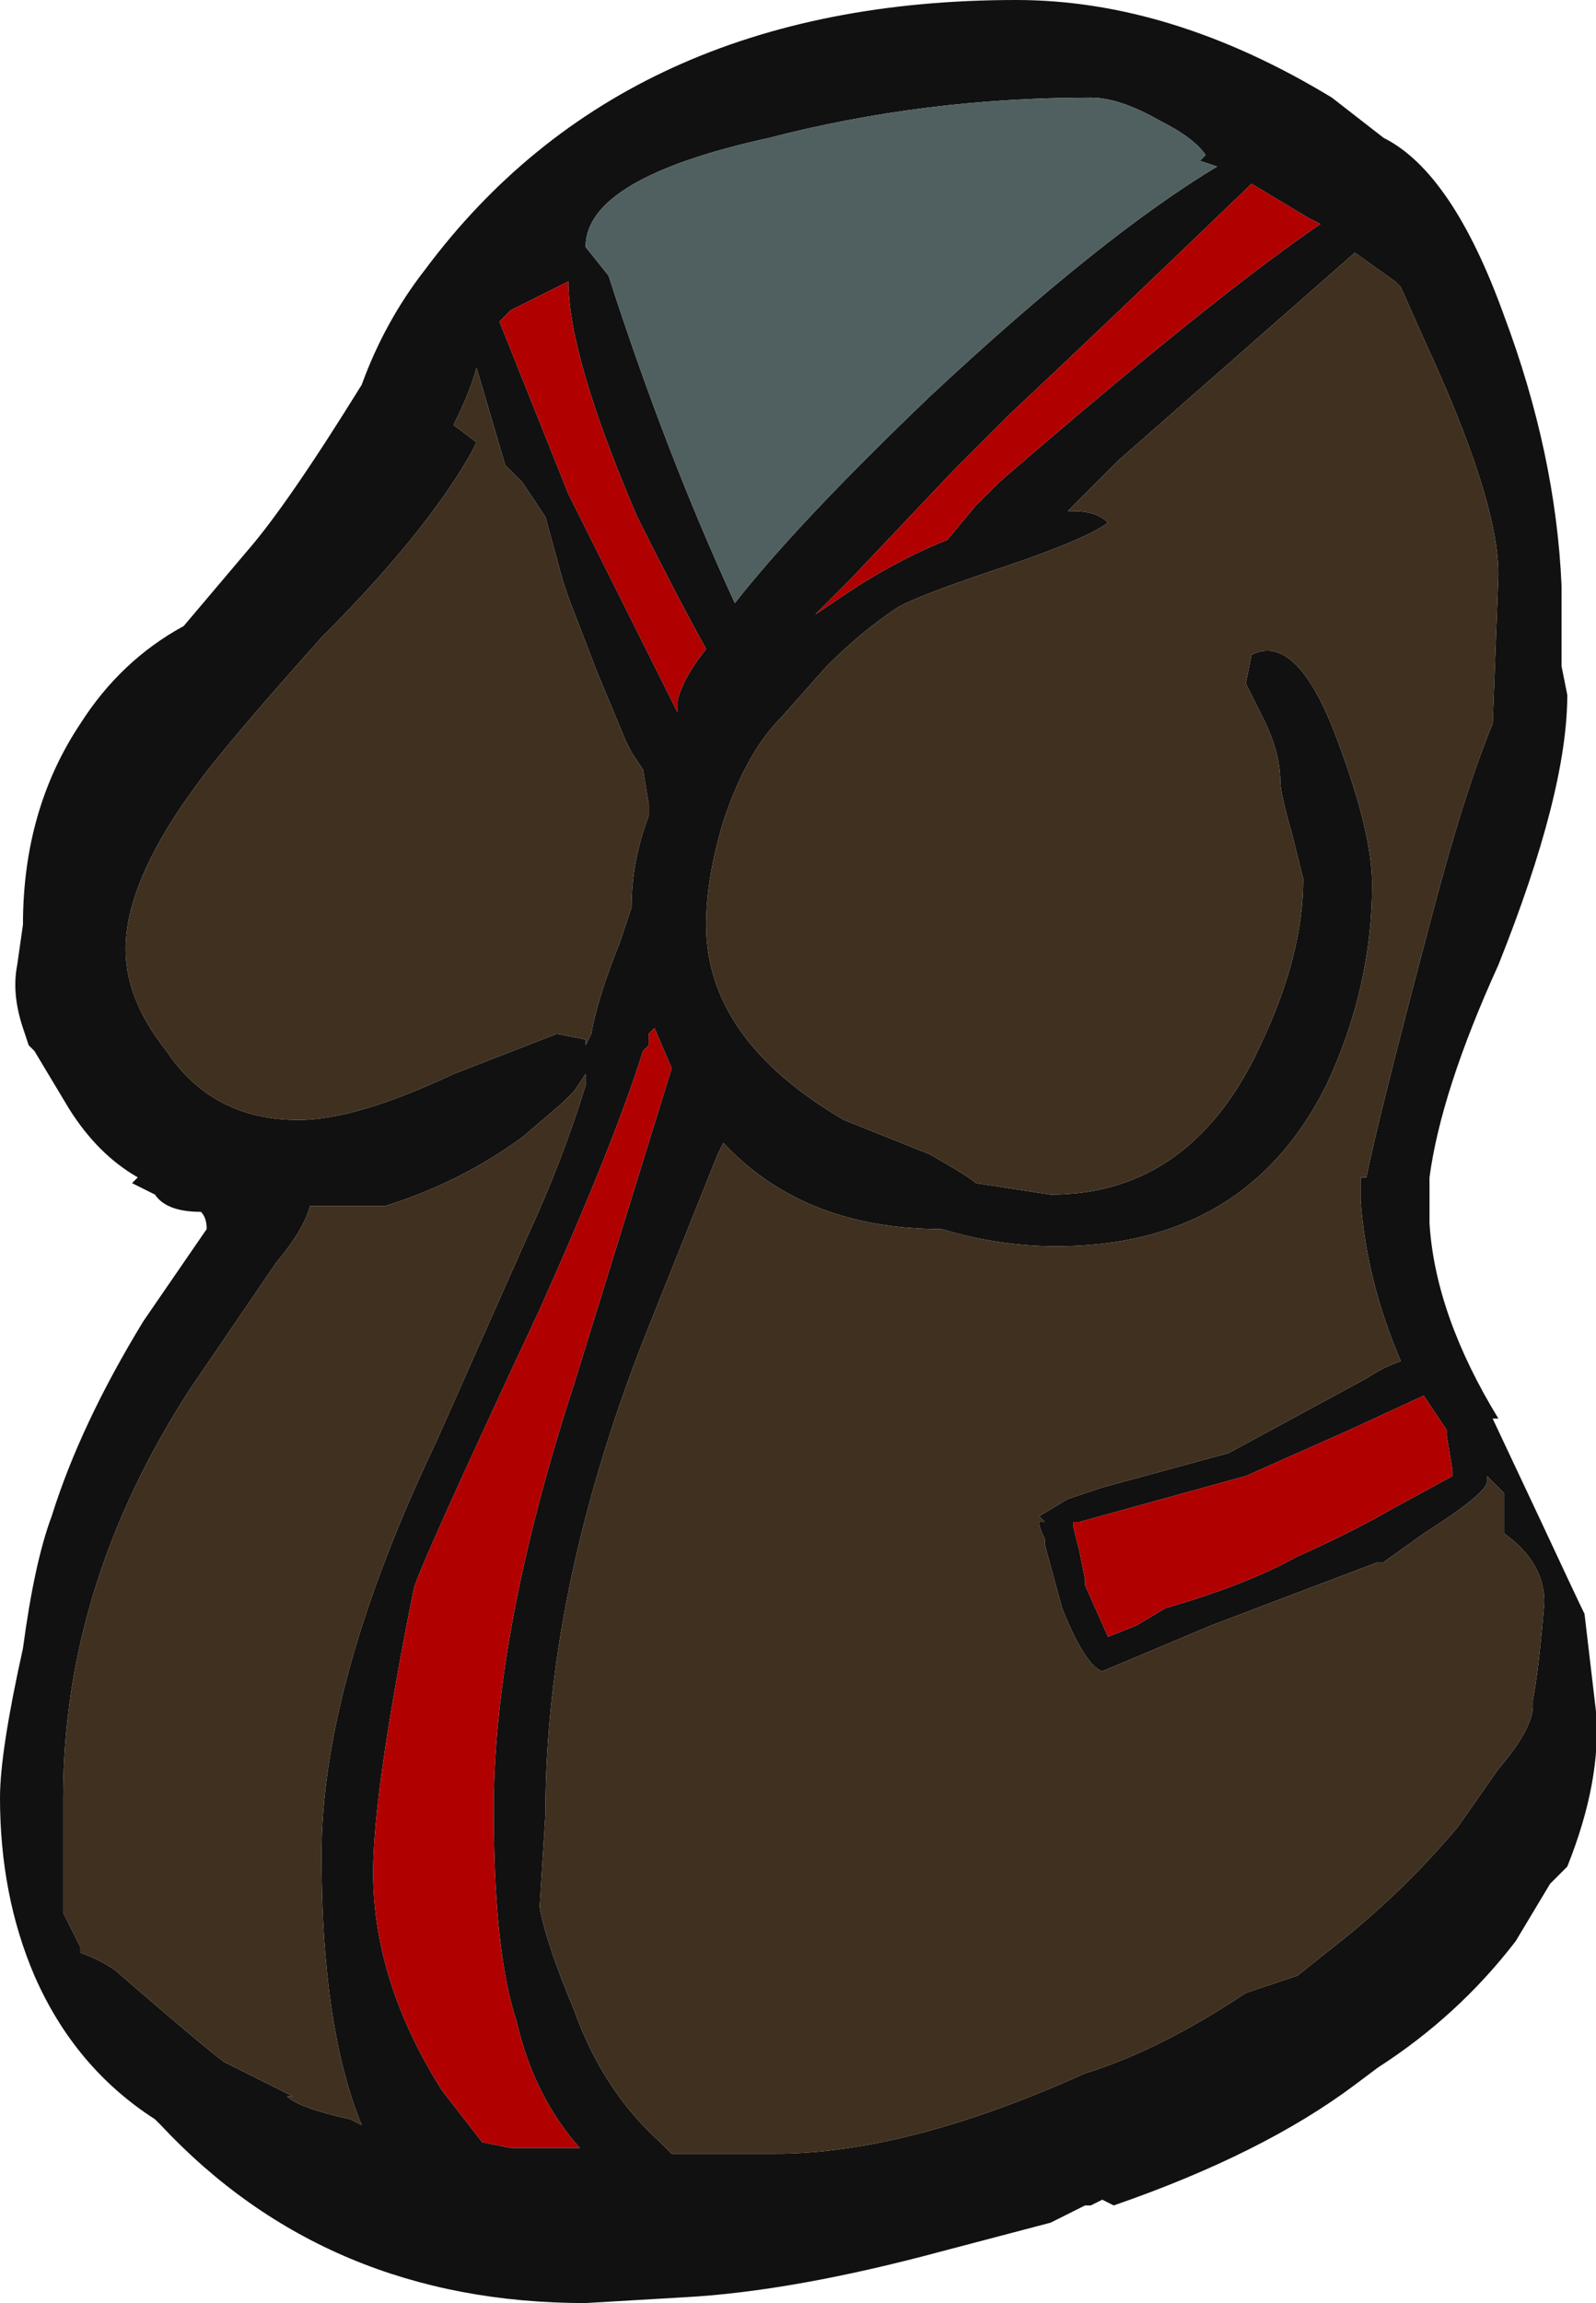 <?xml version="1.0" encoding="UTF-8" standalone="no"?>
<svg xmlns:ffdec="https://www.free-decompiler.com/flash" xmlns:xlink="http://www.w3.org/1999/xlink" ffdec:objectType="shape" height="20.05px" width="13.9px" xmlns="http://www.w3.org/2000/svg">
  <g transform="matrix(1.0, 0.0, 0.0, 1.0, 7.9, 19.1)">
    <path d="M4.15 -17.9 Q4.75 -17.6 5.2 -16.35 5.65 -15.15 5.7 -14.0 L5.7 -13.3 5.75 -13.05 Q5.75 -12.2 5.15 -10.7 4.65 -9.6 4.55 -8.85 L4.55 -8.45 Q4.6 -7.65 5.15 -6.75 L5.1 -6.75 5.5 -5.9 Q5.85 -5.15 5.9 -5.05 L6.0 -4.2 Q6.05 -3.6 5.75 -2.85 L5.6 -2.7 5.3 -2.2 Q4.8 -1.55 4.1 -1.1 L3.9 -0.95 Q3.1 -0.35 1.8 0.1 L1.7 0.05 1.6 0.1 1.55 0.1 1.25 0.25 0.3 0.5 Q-1.0 0.85 -1.95 0.9 L-2.8 0.95 Q-5.05 0.95 -6.5 -0.6 L-6.55 -0.65 Q-7.25 -1.1 -7.6 -1.9 -7.9 -2.6 -7.9 -3.45 -7.9 -3.85 -7.7 -4.75 -7.6 -5.5 -7.45 -5.9 -7.2 -6.7 -6.65 -7.6 L-6.1 -8.4 Q-6.1 -8.5 -6.15 -8.55 -6.45 -8.55 -6.55 -8.7 L-6.75 -8.8 -6.7 -8.85 Q-7.05 -9.05 -7.3 -9.45 L-7.6 -9.95 -7.65 -10.0 -7.7 -10.15 Q-7.8 -10.45 -7.75 -10.7 L-7.7 -11.05 Q-7.7 -12.05 -7.2 -12.8 -6.85 -13.35 -6.3 -13.65 L-5.75 -14.3 Q-5.4 -14.7 -4.75 -15.75 L-4.75 -15.75 Q-4.55 -16.3 -4.2 -16.75 -2.45 -19.1 0.95 -19.1 2.3 -19.1 3.7 -18.25 L4.15 -17.9 M2.2 -18.05 Q1.85 -18.25 1.6 -18.25 0.15 -18.25 -1.2 -17.9 -2.8 -17.55 -2.8 -16.95 L-2.6 -16.7 Q-2.1 -15.15 -1.5 -13.85 -0.95 -14.55 0.2 -15.65 1.7 -17.05 2.7 -17.65 L2.55 -17.7 2.6 -17.75 Q2.5 -17.9 2.2 -18.05 M0.4 -15.0 L-0.5 -14.05 -0.8 -13.75 -0.65 -13.85 Q-0.15 -14.2 0.35 -14.4 L0.6 -14.7 0.8 -14.9 Q2.65 -16.5 3.6 -17.15 L3.5 -17.2 3.0 -17.5 Q1.65 -16.2 0.9 -15.5 L0.4 -15.0 M1.75 -14.55 Q1.55 -14.4 0.8 -14.15 0.05 -13.9 -0.1 -13.8 -0.4 -13.6 -0.7 -13.3 L-1.1 -12.85 Q-1.4 -12.55 -1.6 -11.95 -1.75 -11.45 -1.75 -11.05 -1.75 -10.05 -0.55 -9.35 L0.2 -9.05 Q0.55 -8.85 0.6 -8.8 L1.25 -8.7 Q2.5 -8.7 3.1 -10.05 3.45 -10.8 3.45 -11.45 L3.35 -11.85 Q3.25 -12.2 3.25 -12.3 3.25 -12.55 3.1 -12.85 L2.95 -13.15 3.0 -13.4 Q3.4 -13.6 3.75 -12.65 4.05 -11.85 4.05 -11.4 4.05 -10.5 3.65 -9.65 2.95 -8.25 1.3 -8.25 0.8 -8.25 0.3 -8.4 -0.9 -8.4 -1.6 -9.15 L-1.65 -9.05 -2.25 -7.55 Q-3.15 -5.3 -3.15 -3.3 L-3.2 -2.5 Q-3.15 -2.2 -2.9 -1.6 -2.65 -0.9 -2.15 -0.45 L-2.05 -0.35 -1.15 -0.35 Q0.0 -0.35 1.55 -1.05 2.2 -1.25 2.95 -1.75 L3.4 -1.9 3.65 -2.1 Q4.3 -2.6 4.8 -3.2 L5.15 -3.7 Q5.45 -4.05 5.45 -4.25 L5.45 -4.3 Q5.5 -4.55 5.55 -5.15 5.55 -5.5 5.2 -5.75 L5.2 -6.1 5.05 -6.25 5.05 -6.2 Q5.05 -6.1 4.5 -5.75 L4.15 -5.5 4.1 -5.5 2.65 -4.95 1.7 -4.55 Q1.55 -4.6 1.35 -5.1 L1.2 -5.65 1.2 -5.7 Q1.15 -5.8 1.15 -5.85 L1.2 -5.85 1.15 -5.9 1.4 -6.05 1.7 -6.15 2.8 -6.45 4.0 -7.1 Q4.15 -7.2 4.3 -7.25 4.0 -7.95 3.95 -8.65 L3.95 -8.85 4.0 -8.85 Q4.1 -9.35 4.55 -11.05 4.85 -12.2 5.1 -12.8 L5.15 -14.1 Q5.15 -14.75 4.5 -16.15 L4.3 -16.6 4.25 -16.65 3.9 -16.9 1.85 -15.1 1.4 -14.65 1.45 -14.65 Q1.65 -14.65 1.75 -14.55 M4.7 -6.65 L4.5 -6.95 3.85 -6.65 2.95 -6.25 1.5 -5.85 1.45 -5.85 1.45 -5.8 1.5 -5.6 1.55 -5.35 1.55 -5.3 1.75 -4.85 2.0 -4.95 2.25 -5.1 Q2.95 -5.3 3.4 -5.55 3.85 -5.75 4.2 -5.95 L4.75 -6.25 4.75 -6.3 4.7 -6.6 4.7 -6.65 M-3.55 -16.3 L-2.95 -14.8 -2.0 -12.9 -2.0 -13.0 Q-1.95 -13.2 -1.75 -13.45 -2.0 -13.9 -2.35 -14.6 -2.95 -16.0 -2.95 -16.65 L-3.45 -16.4 -3.55 -16.3 M-3.8 -15.15 Q-4.2 -14.45 -5.1 -13.55 -5.95 -12.6 -6.2 -12.25 -6.75 -11.5 -6.8 -10.95 -6.85 -10.45 -6.45 -9.95 -6.05 -9.35 -5.3 -9.35 -4.8 -9.35 -3.95 -9.75 L-3.05 -10.1 -2.8 -10.05 -2.8 -10.0 -2.75 -10.1 Q-2.7 -10.4 -2.5 -10.9 L-2.4 -11.2 Q-2.4 -11.6 -2.25 -12.0 L-2.25 -12.1 -2.3 -12.4 -2.4 -12.55 -2.45 -12.65 -2.7 -13.25 -2.95 -13.9 -3.0 -14.05 -3.15 -14.6 -3.35 -14.9 -3.5 -15.05 -3.75 -15.9 Q-3.8 -15.7 -3.95 -15.4 L-3.75 -15.25 -3.8 -15.15 M-3.35 -9.2 Q-3.9 -8.8 -4.55 -8.6 L-5.2 -8.6 Q-5.25 -8.4 -5.5 -8.1 L-6.25 -7.0 Q-7.35 -5.3 -7.35 -3.45 L-7.35 -2.45 -7.2 -2.15 -7.2 -2.1 Q-7.05 -2.05 -6.9 -1.95 -6.15 -1.3 -5.95 -1.15 L-5.35 -0.85 -5.4 -0.85 Q-5.3 -0.75 -4.85 -0.65 L-4.75 -0.6 Q-5.1 -1.45 -5.1 -2.95 -5.1 -4.45 -4.1 -6.55 L-3.3 -8.35 Q-3.0 -9.0 -2.8 -9.65 L-2.8 -9.75 -2.9 -9.6 -3.0 -9.5 -3.35 -9.2 M-1.4 -8.85 L-1.4 -8.85 M-2.25 -10.1 L-2.25 -10.0 -2.3 -9.95 Q-2.55 -9.15 -3.2 -7.7 -4.3 -5.35 -4.3 -5.25 -4.65 -3.5 -4.65 -2.8 -4.65 -1.85 -4.05 -0.9 L-3.7 -0.45 -3.45 -0.4 -2.85 -0.4 Q-3.25 -0.85 -3.4 -1.5 -3.6 -2.1 -3.6 -3.35 -3.6 -4.9 -2.9 -7.05 L-2.05 -9.8 -2.2 -10.15 -2.25 -10.1 M-1.4 -8.0 L-1.4 -8.0 M-4.25 0.15 L-4.25 0.15" fill="#111111" fill-rule="evenodd" stroke="none"/>
    <path d="M0.4 -15.0 L0.9 -15.5 Q1.65 -16.2 3.0 -17.5 L3.5 -17.2 3.6 -17.15 Q2.65 -16.5 0.8 -14.9 L0.6 -14.7 0.35 -14.4 Q-0.15 -14.2 -0.65 -13.85 L-0.8 -13.75 -0.5 -14.05 0.4 -15.0 M-3.55 -16.3 L-3.45 -16.4 -2.95 -16.65 Q-2.95 -16.0 -2.35 -14.6 -2.0 -13.9 -1.75 -13.45 -1.95 -13.2 -2.0 -13.0 L-2.0 -12.9 -2.95 -14.8 -3.55 -16.3 M4.7 -6.65 L4.7 -6.6 4.75 -6.3 4.75 -6.25 4.2 -5.95 Q3.85 -5.75 3.4 -5.55 2.95 -5.3 2.25 -5.1 L2.0 -4.95 1.75 -4.85 1.55 -5.3 1.55 -5.35 1.5 -5.6 1.45 -5.8 1.45 -5.85 1.5 -5.85 2.95 -6.25 3.85 -6.65 4.5 -6.95 4.7 -6.65 M-2.25 -10.1 L-2.2 -10.15 -2.05 -9.8 -2.9 -7.05 Q-3.6 -4.9 -3.6 -3.35 -3.6 -2.1 -3.4 -1.5 -3.25 -0.85 -2.85 -0.4 L-3.45 -0.4 -3.7 -0.45 -4.05 -0.9 Q-4.65 -1.85 -4.65 -2.8 -4.65 -3.5 -4.3 -5.25 -4.3 -5.35 -3.2 -7.7 -2.55 -9.15 -2.3 -9.95 L-2.25 -10.0 -2.25 -10.1" fill="#b00000" fill-rule="evenodd" stroke="none"/>
    <path d="M1.75 -14.55 Q1.65 -14.65 1.45 -14.65 L1.4 -14.65 1.85 -15.1 3.9 -16.9 4.25 -16.65 4.3 -16.6 4.5 -16.15 Q5.15 -14.75 5.15 -14.1 L5.1 -12.8 Q4.85 -12.2 4.55 -11.05 4.1 -9.35 4.0 -8.85 L3.95 -8.85 3.95 -8.65 Q4.0 -7.95 4.3 -7.25 4.15 -7.2 4.0 -7.1 L2.8 -6.45 1.7 -6.15 1.4 -6.05 1.15 -5.9 1.2 -5.85 1.15 -5.85 Q1.15 -5.8 1.2 -5.7 L1.2 -5.65 1.35 -5.1 Q1.55 -4.6 1.7 -4.55 L2.65 -4.95 4.1 -5.5 4.15 -5.5 4.5 -5.75 Q5.05 -6.1 5.05 -6.2 L5.05 -6.25 5.2 -6.1 5.2 -5.75 Q5.55 -5.5 5.55 -5.15 5.5 -4.55 5.45 -4.3 L5.45 -4.25 Q5.45 -4.05 5.15 -3.7 L4.8 -3.2 Q4.3 -2.6 3.65 -2.1 L3.4 -1.9 2.95 -1.75 Q2.2 -1.25 1.55 -1.05 0.0 -0.35 -1.15 -0.35 L-2.05 -0.35 -2.15 -0.45 Q-2.65 -0.9 -2.9 -1.6 -3.15 -2.2 -3.2 -2.5 L-3.15 -3.3 Q-3.15 -5.3 -2.25 -7.55 L-1.65 -9.05 -1.6 -9.15 Q-0.9 -8.4 0.3 -8.4 0.8 -8.25 1.3 -8.25 2.95 -8.25 3.65 -9.65 4.05 -10.5 4.05 -11.4 4.05 -11.85 3.75 -12.65 3.4 -13.6 3.0 -13.4 L2.95 -13.15 3.1 -12.85 Q3.25 -12.55 3.25 -12.3 3.25 -12.2 3.35 -11.85 L3.45 -11.45 Q3.45 -10.8 3.1 -10.05 2.5 -8.7 1.25 -8.7 L0.6 -8.8 Q0.55 -8.85 0.2 -9.05 L-0.55 -9.35 Q-1.75 -10.05 -1.75 -11.05 -1.75 -11.45 -1.6 -11.95 -1.4 -12.55 -1.1 -12.85 L-0.7 -13.3 Q-0.4 -13.6 -0.1 -13.8 0.05 -13.9 0.8 -14.15 1.55 -14.4 1.75 -14.55 M-3.35 -9.2 L-3.0 -9.5 -2.9 -9.6 -2.8 -9.75 -2.8 -9.65 Q-3.0 -9.0 -3.3 -8.35 L-4.1 -6.55 Q-5.1 -4.45 -5.1 -2.95 -5.1 -1.45 -4.75 -0.6 L-4.85 -0.65 Q-5.3 -0.75 -5.4 -0.85 L-5.35 -0.85 -5.95 -1.15 Q-6.15 -1.3 -6.9 -1.95 -7.05 -2.05 -7.2 -2.1 L-7.2 -2.15 -7.35 -2.45 -7.35 -3.45 Q-7.35 -5.3 -6.25 -7.0 L-5.5 -8.1 Q-5.25 -8.4 -5.2 -8.6 L-4.55 -8.6 Q-3.9 -8.8 -3.35 -9.2 M-3.8 -15.15 L-3.75 -15.25 -3.95 -15.4 Q-3.8 -15.7 -3.75 -15.9 L-3.5 -15.05 -3.35 -14.9 -3.15 -14.6 -3.0 -14.05 -2.95 -13.9 -2.7 -13.25 -2.45 -12.65 -2.4 -12.55 -2.3 -12.4 -2.25 -12.1 -2.25 -12.0 Q-2.4 -11.6 -2.4 -11.2 L-2.5 -10.9 Q-2.7 -10.4 -2.75 -10.1 L-2.8 -10.0 -2.8 -10.05 -3.05 -10.1 -3.95 -9.75 Q-4.8 -9.35 -5.3 -9.35 -6.05 -9.35 -6.45 -9.95 -6.85 -10.45 -6.8 -10.95 -6.75 -11.5 -6.2 -12.25 -5.95 -12.6 -5.1 -13.55 -4.2 -14.45 -3.8 -15.15 M-1.4 -8.85 L-1.4 -8.85 M-1.4 -8.0 L-1.4 -8.0" fill="#403020" fill-rule="evenodd" stroke="none"/>
    <path d="M2.2 -18.05 Q2.5 -17.9 2.6 -17.75 L2.55 -17.7 2.7 -17.65 Q1.7 -17.05 0.2 -15.65 -0.95 -14.55 -1.5 -13.85 -2.1 -15.15 -2.6 -16.7 L-2.8 -16.95 Q-2.8 -17.55 -1.2 -17.9 0.15 -18.25 1.6 -18.25 1.85 -18.25 2.2 -18.05" fill="#506060" fill-rule="evenodd" stroke="none"/>
  </g>
</svg>
